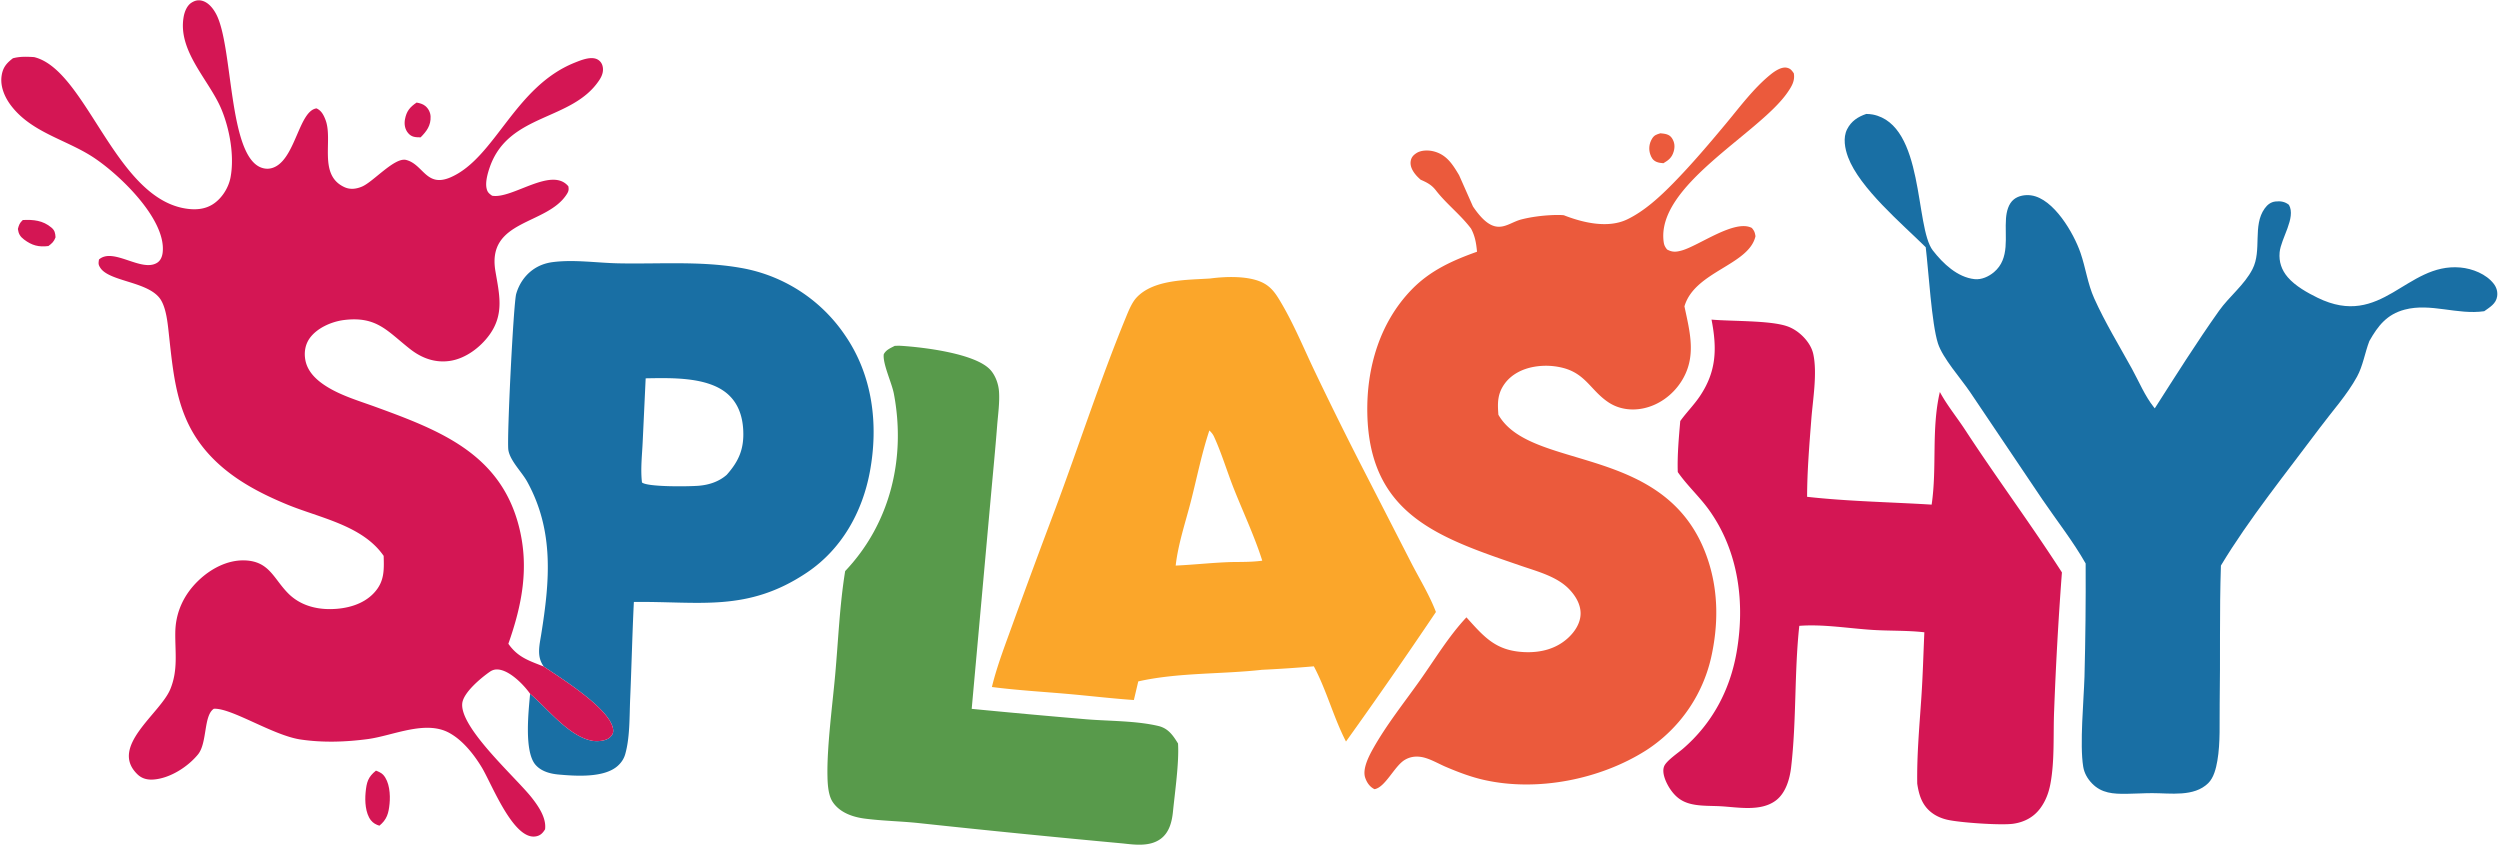 <svg xmlns="http://www.w3.org/2000/svg" width="922" height="312"><g fill="none" fill-rule="nonzero"><path fill="#EB5A3C" d="M612.356 49.155c1.631.165 3.238.278 4.233 1.762 1.027 1.53 1.187 3.188.671 4.947-.656 2.241-1.842 3.185-3.798 4.335-.892-.083-1.745-.154-2.58-.519-1.295-.566-1.878-1.56-2.298-2.848-.628-1.928-.357-3.961.703-5.703.813-1.334 1.669-1.54 3.069-1.974Z"/><path fill="#D41654" d="M153.638 37.826c1.132.204 2.265.494 3.177 1.229 1.167.941 1.926 2.413 1.987 3.913.135 3.316-1.46 5.452-3.678 7.684-1.832-.018-3.286-.027-4.589-1.548-1.224-1.428-1.517-3.313-1.178-5.119.565-3.005 1.816-4.479 4.281-6.159ZM8.403 81.149c3.906-.197 7.407.127 10.552 2.775 1.257 1.058 1.418 2.02 1.527 3.591-.594 1.617-1.267 2.196-2.628 3.22-3.557.455-6.088-.202-9-2.408-1.426-1.081-2.018-2.087-2.262-3.887.417-1.52.615-2.174 1.811-3.291ZM138.654 284.206c.872.328 1.995.821 2.64 1.515 2.384 2.562 2.708 7.406 2.376 10.699-.359 3.559-.968 5.794-3.745 8.092-1.234-.363-2.346-.981-3.146-2.01-2.025-2.6-2.249-7.063-1.949-10.194.362-3.783.848-5.706 3.824-8.102Z"/><path fill="#589A4B" d="M329.963 127.562c.791-.042 1.596-.073 2.387-.022 8.283.531 27.71 2.839 33.038 9.028 1.8 2.091 2.86 5.107 3.045 7.836.282 4.143-.371 8.501-.691 12.643-.663 8.556-1.497 17.08-2.27 25.624l-7.109 78.756a3338.585 3338.585 0 0 0 42.531 3.866c8.426.669 18.067.519 26.263 2.439 3.666.858 5.417 3.418 7.301 6.471.434 7.007-1.136 17.819-1.868 25.128-.369 3.685-1.328 7.62-4.441 9.967-3.957 2.984-9.421 2.282-14.033 1.765a5025.951 5025.951 0 0 1-75.179-7.497c-6.636-.709-13.359-.804-19.971-1.656-4.463-.575-9.222-2.194-11.858-6.125-1.679-2.503-1.88-6.619-1.94-9.599-.215-10.796 1.826-26.031 2.836-37.177 1.155-12.757 1.644-25.735 3.692-38.392 16.69-17.59 22.447-41.718 17.969-65.376-.765-4.047-4.172-11.087-3.739-14.584.858-1.656 2.461-2.254 4.037-3.095Z"/><path fill="#D41654" d="M631.209 117.87c7.507.666 21.23.261 27.701 2.389 2.342.771 4.44 2.209 6.157 3.964 1.69 1.728 3.146 3.948 3.667 6.337 1.544 7.089-.164 16.846-.717 24.05-.728 9.494-1.537 19.092-1.554 28.613 15.208 1.696 30.66 1.947 45.93 2.881 2.035-13.789-.175-27.727 3.028-41.55 2.607 4.856 6.331 9.4 9.361 14.04 11.568 17.709 24.228 34.731 35.654 52.503A1346.14 1346.14 0 0 0 757.568 262c-.377 8.8.24 18.495-1.383 27.116-.612 3.252-1.765 6.34-3.755 9.012-2.451 3.291-5.905 5.087-9.926 5.667-4.435.64-19.791-.396-24.419-1.492-2.054-.487-4.04-1.326-5.717-2.622-3.53-2.728-4.662-6.466-5.295-10.675-.16-10.638.806-21.156 1.52-31.755.539-8.003.751-16.051 1.107-24.064-6.226-.713-12.61-.48-18.877-.861-8.879-.541-18.383-2.196-27.245-1.513-1.863 17.243-1.004 34.924-3.011 52.128-.513 4.397-1.99 9.598-5.73 12.347-5.567 4.093-13.818 2.423-20.254 2.062-2.995-.167-6.093-.062-9.061-.492-4.225-.612-6.957-2.114-9.417-5.643-1.431-2.053-3.456-6.094-2.343-8.676.871-2.02 5.194-4.929 6.87-6.372 10.755-9.263 17.327-21.487 19.793-35.436 3.226-18.254.82-37.342-10.104-52.613-3.538-4.947-8.096-9.035-11.561-14.028-.205-6.245.39-12.59.916-18.808 2.249-3.132 4.991-5.851 7.167-9.068 6.233-9.21 6.43-17.648 4.366-28.344Z"/><path fill="#196FA4" d="M200.541 245.818c-2.676-3.694-1.615-7.66-.936-11.901 3.138-19.609 4.823-38.111-5.168-56.259-1.992-3.618-6.315-7.706-6.952-11.689-.608-3.798 1.871-54.019 2.89-57.574.99-3.461 3.01-6.576 5.904-8.74 2.242-1.678 4.816-2.633 7.583-2.99 7.842-1.01 16.243.284 24.133.453 14.75.315 30.168-.914 44.749 1.602a58.295 58.295 0 0 1 16.818 5.483 58.954 58.954 0 0 1 5.141 2.929 58.936 58.936 0 0 1 4.818 3.434 58.696 58.696 0 0 1 4.446 3.904 58.988 58.988 0 0 1 4.028 4.334 57.919 57.919 0 0 1 3.569 4.719c10.249 14.801 12.489 32.956 9.247 50.428-2.773 14.949-10.422 28.617-23.194 37.193-21.988 14.763-39.654 10.552-63.848 10.862-.584 11.895-.85 23.803-1.363 35.701-.28 6.474-.049 14.17-1.819 20.417-.495 1.751-1.48 3.201-2.841 4.396-5.033 4.421-15.441 3.701-21.835 3.119-3.057-.279-6.358-1.184-8.435-3.606-4.245-4.948-2.525-19.862-1.975-26.172 6.444 5.43 14.197 15.63 22.769 17.314 1.881.369 5.117.159 6.624-1.206.857-.776 1.36-1.558 1.256-2.749-.668-7.655-19.438-19.178-25.609-23.402Zm37.583-106.293-1.101 23.418c-.225 4.875-.842 10.152-.259 14.993 2.044 1.725 17.385 1.504 20.916 1.213 3.796-.313 7.424-1.492 10.317-4.017 4.532-5.088 6.477-9.67 6.099-16.622-.272-5.026-1.833-9.734-5.683-13.147-7.311-6.481-20.95-5.983-30.289-5.838Z"/><path fill="#FBA62A" d="M446.318 102.707c5.611-.742 13.537-1.017 18.731 1.25 3.861 1.685 5.553 4.493 7.602 7.981 4.655 7.922 8.292 16.806 12.266 25.096a1433.832 1433.832 0 0 0 18.845 37.967l16.909 32.97c3.001 5.783 6.597 11.656 8.897 17.735a1963.52 1963.52 0 0 1-33.169 47.772c-4.604-8.923-7.129-18.859-11.852-27.738a483.91 483.91 0 0 1-19.129 1.283c-14.989 1.677-30.903.964-45.625 4.28l-1.623 6.867c-8.268-.573-16.558-1.569-24.821-2.287-9.182-.797-18.392-1.337-27.536-2.515 1.922-7.956 5.043-15.888 7.805-23.601a3629.302 3629.302 0 0 1 15.429-41.679c8.773-23.482 16.556-47.569 26.059-70.749.982-2.394 2.249-5.645 4.01-7.553 6.296-6.822 18.685-6.507 27.202-7.079Zm-.31 56.052c-2.805 8.451-4.55 17.255-6.747 25.88-1.985 7.793-4.781 15.965-5.667 23.951 6.844-.313 13.653-1.095 20.499-1.304 3.805-.049 7.652.015 11.427-.506-2.864-9.055-7.04-17.852-10.54-26.7-2.472-6.249-4.481-13.038-7.277-19.096-.407-.882-.991-1.567-1.695-2.225Z"/><path fill="#196FA4" d="M688.288 42.02c.8.027 1.615.064 2.401.221 19.155 3.816 15.466 41.541 22.134 50.116 3.76 4.836 9.05 9.902 15.389 10.591 2.562.278 5.233-.947 7.163-2.574 5.987-5.049 3.91-13.068 4.439-19.846.193-2.47.873-5.379 2.905-7.004 1.729-1.383 4.258-1.779 6.406-1.464 8.307 1.218 15.682 13.945 18.186 21.246 1.898 5.537 2.619 11.354 5.04 16.742 4.003 8.907 9.19 17.391 13.9 25.942 2.545 4.621 4.805 10.093 8.094 14.194.111.14.228.275.342.412 7.732-12.079 15.383-24.258 23.684-35.961 3.783-5.333 9.351-9.522 12.359-15.398 3.546-6.926-.055-16.045 4.483-22.35 1.007-1.399 2.232-2.378 3.997-2.581 1.834-.211 3.509.062 4.955 1.242 2.695 4.731-2.968 12.415-3.434 17.516-.318 3.478.729 6.536 3.001 9.182 2.771 3.229 7.201 5.705 10.991 7.56 23.733 11.614 32.665-12.945 52.675-11.15 4.419.396 9.546 2.403 12.315 6.022 1.031 1.348 1.488 2.947 1.237 4.635-.405 2.729-2.72 3.983-4.759 5.465-9.899 1.438-19.734-3.132-29.338-.588-6.59 1.747-9.847 5.958-13.035 11.6-1.633 4.237-2.341 9.095-4.522 13.095-3.655 6.705-9.164 12.76-13.728 18.886-12.077 16.209-26.198 33.654-36.491 50.807-.569 16.945-.178 34.027-.455 50.998-.111 6.826.309 14.298-.862 21.031-.479 2.753-1.305 6.202-3.373 8.231-5.257 5.159-13.964 3.66-20.662 3.67-3.162.005-6.322.222-9.484.252-4.828.046-9.158-.154-12.722-3.851-1.646-1.708-2.844-3.786-3.228-6.145-1.334-8.191.197-24.393.471-33.183.359-13.92.501-27.843.428-41.768-4.592-8.106-10.714-15.903-15.986-23.645l-26.71-39.686c-3.334-4.91-10.018-12.379-11.771-17.828-2.333-7.254-3.454-26.693-4.51-35.481-8.756-8.651-24.359-21.789-28.635-33.195-1.174-3.133-1.947-7.163-.365-10.299 1.512-2.999 3.987-4.617 7.075-5.659Z"/><path fill="#EB5A3C" d="M576.861 79.422c.166.066.331.134.497.198 6.895 2.626 15.813 4.616 22.732 1.303 6.399-3.064 12.2-8.446 17.111-13.469 6.748-6.9 13.045-14.324 19.226-21.733 5.124-6.143 10.349-13.226 16.577-18.253 1.479-1.193 4.009-2.953 6.044-2.477 1.351.317 1.75.989 2.505 2.024.516 2.812-.835 4.951-2.394 7.193-10.59 15.224-48.63 34.285-45.572 55.171.161 1.095.531 1.753 1.222 2.623 1.907 1.078 3.392.956 5.449.37 6.422-1.83 19.528-11.61 25.813-8.309.925 1.073 1.131 1.665 1.351 3.058-2.407 10.675-22.469 12.989-26.198 25.872 2.05 9.666 4.6 18.841-1.263 27.856-3.207 4.932-8.278 8.631-14.084 9.793-4.39.878-8.987.214-12.735-2.303-6.415-4.308-8.284-10.418-16.58-12.627a25.477 25.477 0 0 0-10.773-.442c-4.32.751-8.525 2.826-11.061 6.512-2.51 3.647-2.443 6.962-2.121 11.186l.346.568c12.756 20.504 62.943 9.929 77.053 53.3 3.786 11.638 3.716 23.751 1.064 35.625a54.762 54.762 0 0 1-1.442 5.177 55.167 55.167 0 0 1-1.937 5.012 55.323 55.323 0 0 1-20.701 24.139c-16.907 10.689-40.021 15.27-59.638 10.858-4.917-1.106-9.598-2.891-14.222-4.867-2.839-1.214-6.09-3.202-9.153-3.638-2.132-.304-4.14.026-5.986 1.16-3.769 2.316-7.101 10.079-11.069 10.746-1.732-.83-2.816-2.395-3.442-4.234-1.095-3.218 1.361-7.956 2.929-10.748 4.91-8.749 11.437-16.917 17.244-25.113 5.51-7.776 10.64-16.321 17.165-23.275 6.574 7.274 10.766 12.327 21.343 12.818 6.005.278 11.825-1.162 16.296-5.371 2.416-2.274 4.417-5.36 4.465-8.775.051-3.592-2.006-6.846-4.461-9.308-4.464-4.478-11.548-6.322-17.371-8.321-30.062-10.32-56.05-18.662-56.822-56.212-.343-16.687 4.498-33.451 16.3-45.66 6.823-7.058 15.056-10.761 24.152-14.01-.28-3.092-.713-5.738-2.194-8.522-3.908-5.18-9.09-9.086-12.957-14.089-1.592-2.058-3.292-2.924-5.649-3.953-.579-.539-1.169-1.07-1.683-1.675-1.237-1.456-2.321-3.304-1.953-5.29.247-1.33.971-2.103 2.065-2.824 1.67-1.101 4.198-1.161 6.086-.734 4.977 1.124 7.253 4.789 9.677 8.859l5.11 11.532c8.224 12.132 12.242 6.214 17.868 4.78 7.331-1.87 15.158-1.745 15.771-1.501Z"/><path fill="#D41654" d="M12.553 21.054c19.183 4.631 29.628 51.347 55.59 55.806 3.589.617 7.256.47 10.395-1.556 3.297-2.127 5.757-6.045 6.482-9.876 1.488-7.871-.322-17.916-3.404-25.24-4.505-10.702-16.13-21.335-13.882-33.993.334-1.882 1.218-4.164 2.924-5.226 1.133-.705 2.274-1.038 3.611-.752 2.515.539 4.315 2.839 5.452 4.985 6.316 11.912 4.392 52.324 16.726 56.645 1.847.648 3.635.457 5.343-.494 7.274-4.052 8.671-20.473 14.934-21.382 1.819.825 2.634 2.446 3.325 4.247 2.879 7.502-2.822 20.288 6.97 24.799 2.159.994 4.415.689 6.543-.228 4.164-1.793 12.003-10.882 16.222-9.801 6.427 1.647 7.398 10.413 16.553 6.34C182.713 58.043 189.756 32 211.97 23.105c2.215-.887 5.486-2.238 7.863-1.413a3.74 3.74 0 0 1 2.324 2.423c.576 1.936-.012 3.712-1.085 5.35-10.008 15.276-33.415 12.157-40.416 32.122-.781 2.226-1.74 5.557-1.198 7.922.326 1.423.879 1.846 2.02 2.669 7.441 1.342 21.926-10.925 28.134-3.466.212 1.204.105 1.821-.566 2.879-7.296 11.517-29.543 9.282-26.351 28.339 1.43 8.539 3.388 15.904-2.243 23.632-3.367 4.62-8.802 8.7-14.543 9.541-5.443.798-10.343-.998-14.599-4.322-8.401-6.561-12.253-12.242-24.374-10.764-4.513.55-9.869 2.842-12.632 6.597-1.769 2.405-2.238 5.404-1.665 8.306.872 4.419 4.367 7.499 8.033 9.759 5.413 3.337 11.954 5.246 17.909 7.418 23.679 8.634 45.969 17.24 52.815 44.117 3.829 15.034 1.145 28.879-3.913 43.204 3.483 5.006 7.608 6.247 13.058 8.4 6.171 4.224 24.941 15.747 25.609 23.402.104 1.191-.399 1.973-1.256 2.749-1.507 1.365-4.743 1.575-6.624 1.206-8.572-1.684-16.325-11.884-22.769-17.314-2.339-3.302-6.92-7.944-10.948-8.819-1.493-.325-2.689-.144-3.968.747-3.201 2.231-9.699 7.622-10.108 11.621-.927 9.059 19.929 27.491 25.682 34.842 2.478 3.167 5.389 7.435 4.864 11.598-.882 1.426-1.786 2.372-3.541 2.629-8.268 1.215-16.157-19.464-19.818-25.494-2.211-3.641-4.933-7.254-8.176-10.04a22.351 22.351 0 0 0-3.789-2.651c-8.849-4.858-20.814 1.063-30.161 2.292-8.169 1.074-16.556 1.355-24.727.136-10.138-1.512-25.487-11.702-31.944-11.33-3.849 2.497-2.366 12.605-5.863 16.862-3.796 4.623-10.342 8.778-16.346 9.232-2.278.173-4.313-.31-5.982-1.929-10.53-10.213 8.416-22.331 12.136-31.401 2.909-7.094 1.742-13.518 1.836-20.903.095-7.465 3.177-13.976 8.493-19.1 4.546-4.382 10.767-7.725 17.214-7.474 9.043.352 10.535 6.753 15.984 12.212 4.146 4.153 9.752 5.798 15.512 5.746 5.775-.052 11.999-1.594 16.058-5.945 3.89-4.168 3.739-8.347 3.586-13.68-7.771-11.267-23.617-14.001-35.595-18.943-9.552-3.941-18.894-8.788-26.393-16.01-13.982-13.464-15.261-28.839-17.252-47.06-.409-3.737-.895-8.897-2.817-12.209-4.097-7.056-19.146-6.754-22.488-12.088-.762-1.216-.635-1.646-.452-2.99 5.221-4.605 15.572 4.75 21.379 1.243 1.376-.832 1.953-2.361 2.12-3.884 1.356-12.402-16.552-29.334-26.195-35.446-9.834-6.232-22.14-8.892-29.591-18.504C1.8 36.012.01 31.977.594 27.968c.446-3.064 1.78-4.649 4.176-6.48 2.682-.699 5.052-.592 7.783-.434Z"/></g></svg>
